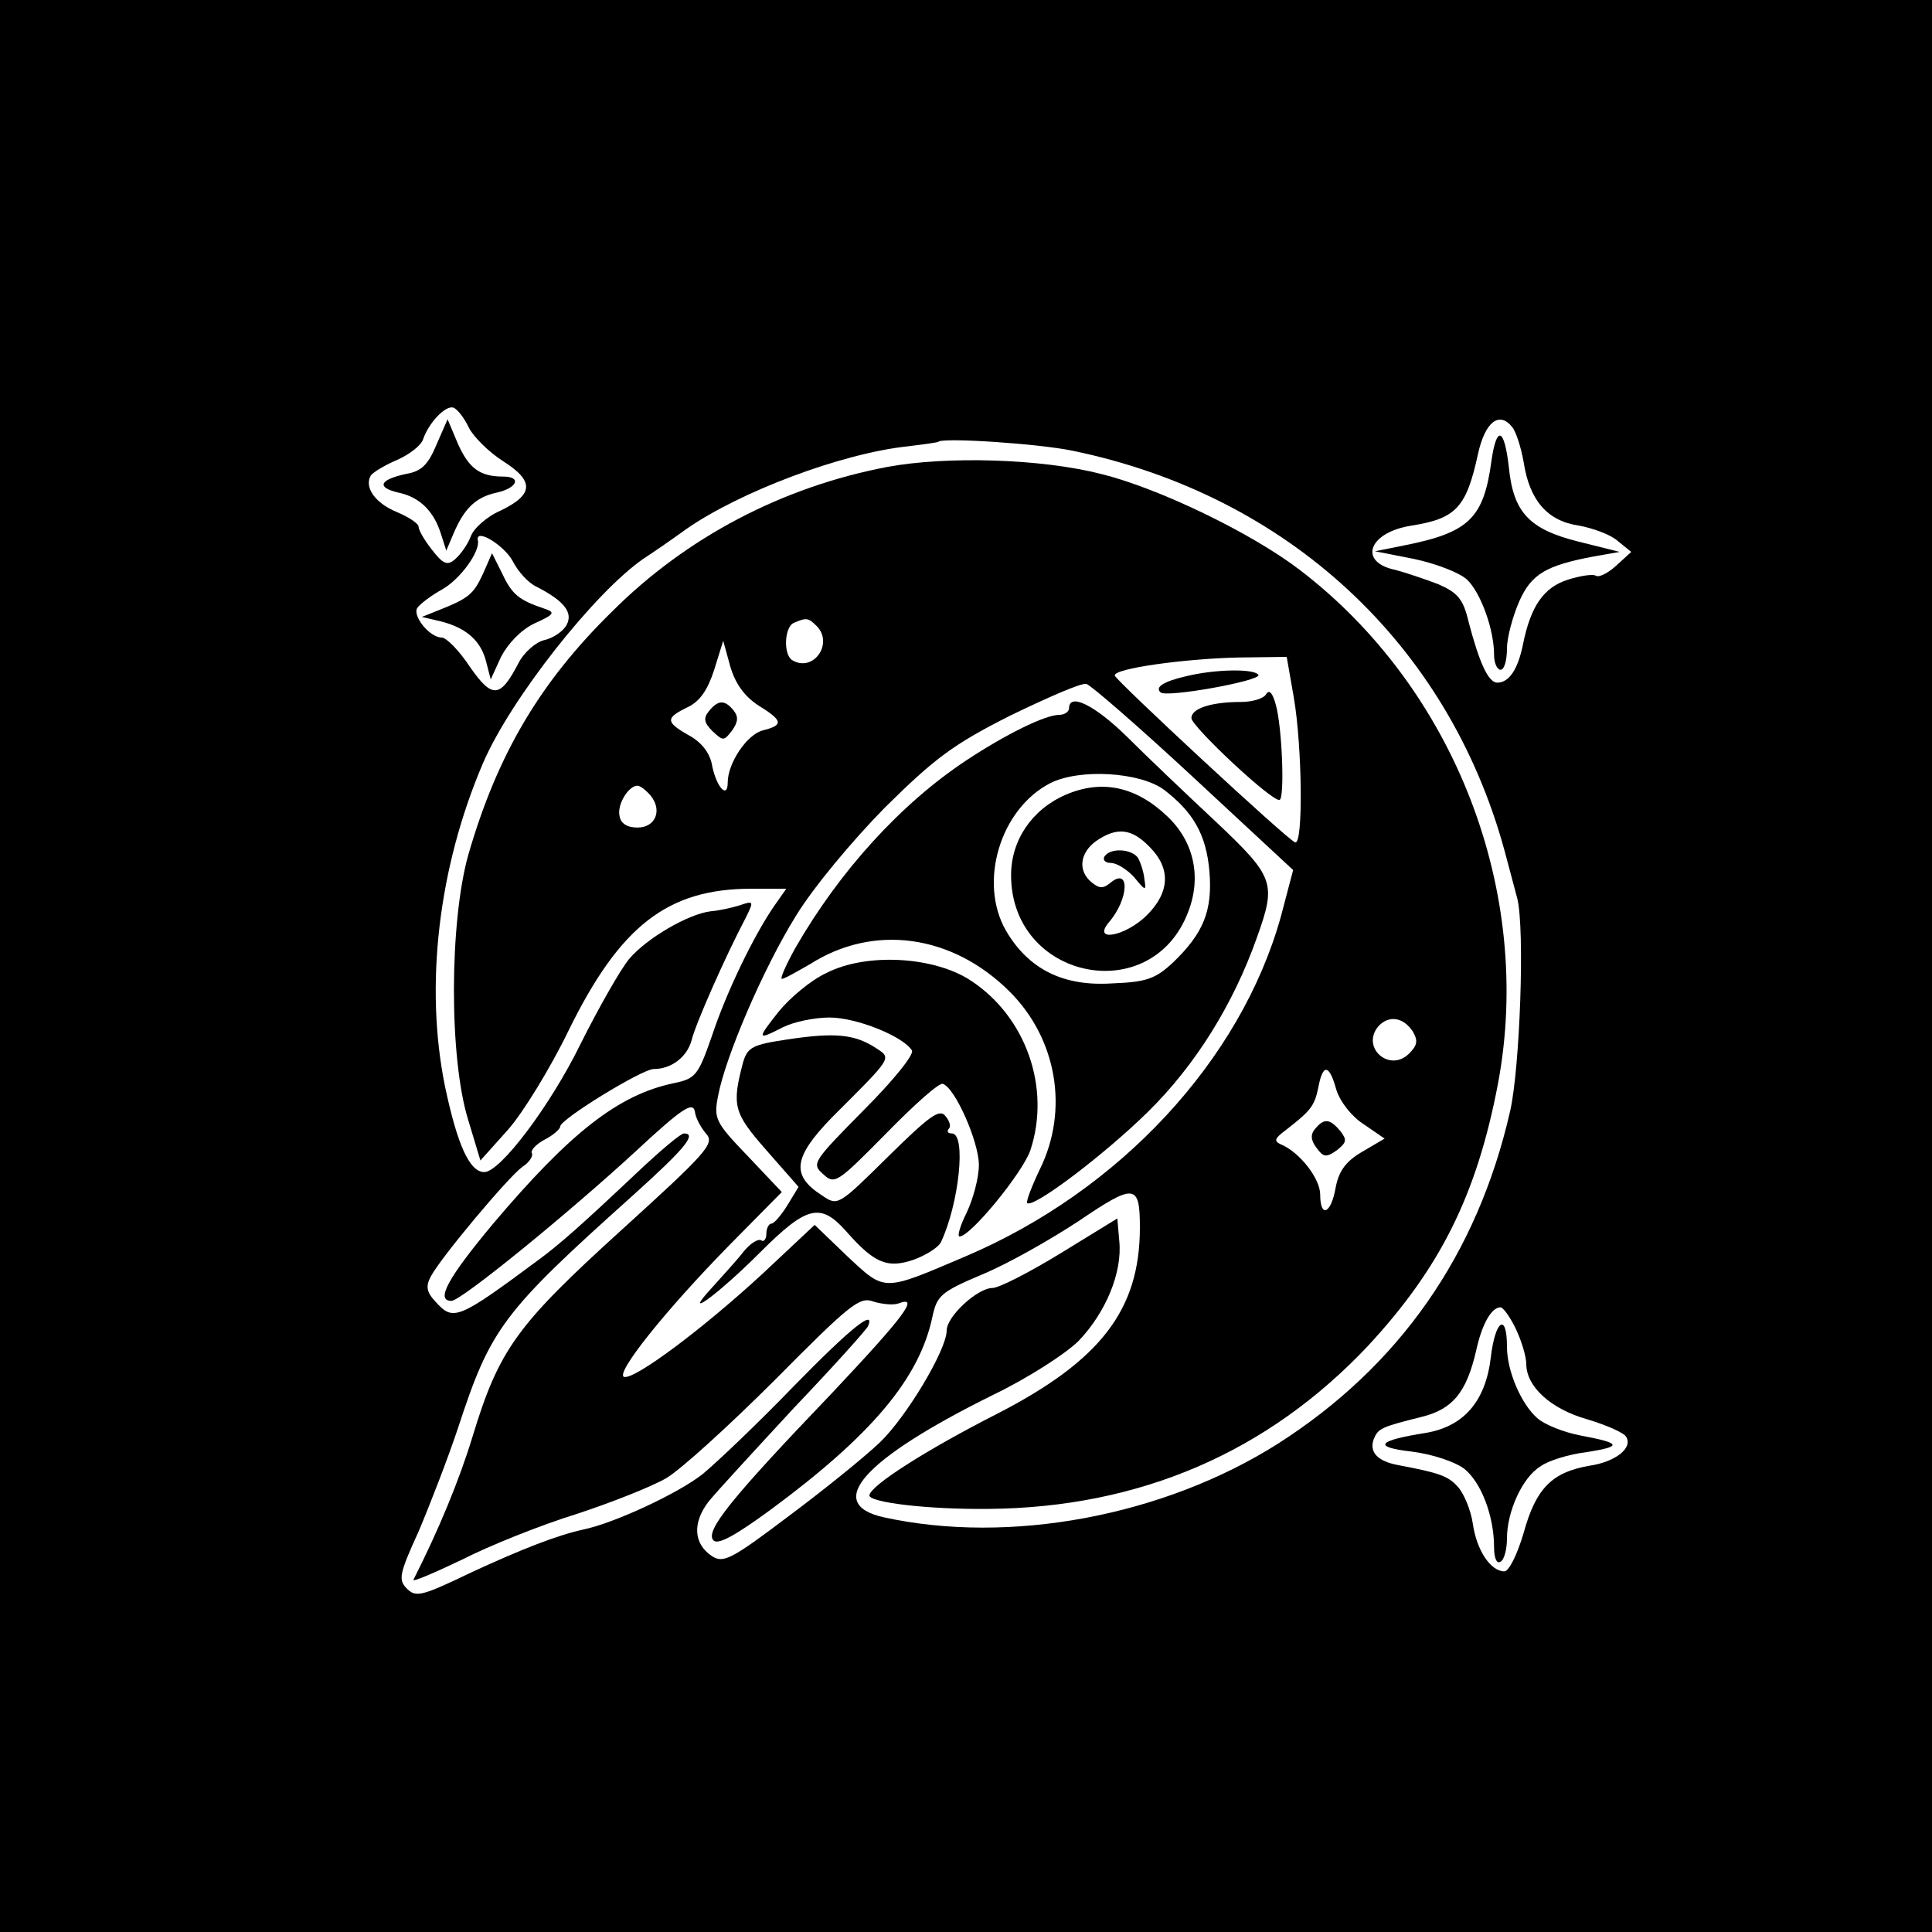 <?xml version="1.0" standalone="no"?>
<!DOCTYPE svg PUBLIC "-//W3C//DTD SVG 20010904//EN"
 "http://www.w3.org/TR/2001/REC-SVG-20010904/DTD/svg10.dtd">
<svg version="1.0" xmlns="http://www.w3.org/2000/svg"
 width="300pt" height="300pt" viewBox="0 0 300 300"
 preserveAspectRatio="xMidYMid meet">
<g transform="translate(0,300) scale(0.1,-0.1)"
fill="#000000" stroke="none">
<path d="M0 1500 l0 -1500 1500 0 1500 0 0 1500 0 1500 -1500 0 -1500 0 0
-1500z m728 836 c7 -14 31 -38 53 -52 49 -31 48 -52 -4 -77 -21 -9 -42 -28
-46 -40 -5 -13 -16 -28 -24 -35 -12 -11 -19 -8 -36 14 -12 15 -21 31 -21 36 0
5 -15 15 -34 23 -34 14 -51 39 -40 57 4 5 22 16 41 24 18 8 37 22 40 32 9 26
35 53 47 49 6 -2 17 -16 24 -31z m1620 1 c6 -7 14 -32 18 -55 9 -59 37 -91 85
-98 22 -4 50 -14 61 -24 l21 -17 -23 -21 c-13 -12 -27 -19 -32 -16 -4 3 -24 0
-43 -6 -38 -12 -58 -41 -70 -100 -8 -40 -22 -60 -40 -60 -14 0 -28 31 -45 96
-8 34 -17 44 -47 57 -21 8 -51 18 -66 22 -59 12 -42 59 26 69 68 11 84 28 102
111 11 50 33 67 53 42z m-682 -37 c333 -69 582 -299 670 -620 8 -30 17 -64 20
-75 12 -48 4 -264 -11 -330 -51 -224 -173 -397 -361 -517 -177 -112 -416 -157
-612 -114 -93 21 -32 90 170 190 54 26 113 64 133 84 42 44 68 106 63 155 l-3
35 -88 -54 c-49 -30 -96 -54 -106 -54 -23 0 -71 -44 -71 -66 0 -30 -63 -135
-104 -174 -23 -22 -86 -73 -141 -114 -90 -68 -102 -74 -120 -62 -28 19 -30 51
-5 84 12 15 72 80 133 146 62 65 114 123 115 127 11 27 -26 -2 -115 -93 -55
-57 -119 -118 -142 -137 -38 -30 -137 -76 -185 -86 -41 -9 -95 -30 -175 -67
-75 -36 -85 -39 -99 -25 -14 14 -12 23 18 89 17 40 45 112 61 160 51 156 69
180 272 362 80 72 100 96 79 96 -5 0 -37 -27 -73 -61 -88 -83 -120 -111 -151
-134 -128 -95 -134 -97 -162 -66 -14 15 -15 24 -7 39 16 30 120 154 142 170
11 7 17 17 15 21 -3 4 6 14 19 21 14 7 25 17 25 21 0 11 127 89 145 89 28 0
52 19 59 45 6 25 52 129 83 188 14 28 14 29 -9 21 -13 -4 -32 -8 -44 -9 -35
-4 -100 -42 -127 -74 -14 -17 -48 -77 -76 -133 -46 -94 -124 -198 -149 -198
-23 0 -42 43 -61 133 -32 157 -10 341 59 502 43 100 174 266 250 318 14 9 43
29 65 45 83 58 241 118 345 129 25 3 46 6 47 7 7 7 157 -3 209 -14z m-870
-171 c8 -16 24 -34 37 -40 43 -22 57 -40 47 -59 -5 -10 -21 -21 -35 -24 -13
-3 -31 -19 -39 -34 -29 -56 -41 -58 -76 -8 -17 26 -37 46 -44 46 -19 0 -46 34
-38 46 4 6 21 19 39 29 28 16 59 59 55 76 -4 20 41 -8 54 -32z m1558 -1193 c9
-19 16 -43 16 -54 0 -35 38 -70 95 -86 30 -9 57 -21 60 -27 11 -17 -16 -39
-57 -45 -58 -10 -83 -35 -102 -104 -10 -34 -23 -60 -30 -60 -21 0 -43 32 -49
74 -3 21 -14 47 -23 57 -15 17 -29 22 -93 34 -32 6 -45 20 -38 40 7 17 11 19
75 35 48 12 69 38 84 102 9 42 24 68 38 68 4 0 15 -15 24 -34z"/>
<path d="M678 2310 c-13 -31 -23 -42 -48 -46 -41 -9 -46 -21 -11 -29 33 -7 55
-29 66 -65 l8 -25 11 26 c17 40 35 57 67 64 32 7 40 25 10 25 -36 0 -53 13
-70 51 l-16 38 -17 -39z"/>
<path d="M2316 2285 c-12 -90 -35 -112 -136 -132 l-45 -9 61 -12 c33 -7 70
-21 82 -32 21 -20 42 -77 42 -117 0 -13 5 -23 10 -23 6 0 10 15 10 33 0 17 9
50 19 73 19 43 42 56 116 70 l40 7 -64 16 c-76 19 -101 45 -108 115 -7 62 -19
66 -27 11z"/>
<path d="M1378 2275 c-163 -31 -312 -109 -428 -225 -112 -110 -178 -222 -223
-378 -29 -104 -30 -314 0 -411 l19 -63 43 48 c23 26 66 96 94 154 80 163 154
220 284 220 l54 0 -19 -27 c-31 -45 -74 -133 -97 -203 -21 -60 -25 -65 -59
-72 -86 -18 -161 -77 -281 -219 -70 -84 -89 -119 -64 -119 15 0 184 138 288
234 70 65 87 76 90 60 1 -10 10 -26 18 -35 13 -15 -1 -30 -132 -149 -162 -147
-190 -185 -231 -320 -21 -69 -53 -146 -92 -223 -2 -4 31 10 75 31 43 22 123
54 178 71 55 18 118 43 140 56 22 13 98 82 169 153 116 117 131 129 152 121
13 -4 31 -6 39 -3 34 13 9 -20 -102 -138 -159 -166 -199 -216 -185 -230 7 -7
33 7 89 48 157 116 231 204 251 300 7 32 13 38 77 65 39 16 106 54 150 83 87
59 95 58 95 -10 0 -128 -61 -207 -223 -290 -108 -55 -196 -111 -197 -126 0
-11 90 -22 185 -21 235 2 434 88 590 254 111 120 168 233 201 406 56 297 -67
615 -309 799 -75 57 -218 126 -307 148 -94 24 -240 28 -332 11z m-110 -247
c27 -27 -5 -73 -38 -53 -14 9 -12 52 3 58 19 8 22 8 35 -5z m-91 -123 c39 -24
40 -31 8 -39 -25 -6 -55 -51 -55 -81 0 -26 -17 -8 -24 25 -3 20 -16 37 -36 48
-37 21 -37 27 -2 44 19 9 31 27 41 58 l14 45 11 -40 c8 -27 22 -46 43 -60z
m832 12 c13 -75 15 -230 2 -225 -12 4 -279 252 -280 259 -2 11 108 26 190 28
l77 1 11 -63z m-155 -125 l154 -143 -19 -72 c-62 -223 -250 -426 -490 -528
-129 -55 -124 -55 -183 0 l-51 49 -80 -75 c-93 -86 -200 -166 -216 -161 -14 5
63 102 164 205 l81 82 -53 56 c-50 52 -53 58 -46 93 11 60 70 198 121 280 27
44 86 115 138 168 78 77 106 98 195 143 58 28 110 51 118 49 7 -2 82 -67 167
-146z m-844 -27 c19 -23 8 -50 -20 -50 -16 0 -26 6 -28 18 -4 18 14 47 28 47
4 0 13 -7 20 -15z m1184 -367 c8 -14 7 -21 -6 -34 -30 -30 -75 9 -48 42 16 18
39 15 54 -8z m-119 -90 c6 -19 24 -42 43 -54 l32 -22 -34 -20 c-26 -15 -37
-30 -42 -56 -7 -41 -24 -48 -24 -11 0 25 -32 66 -61 78 -11 5 -10 9 6 21 40
31 46 38 52 67 7 38 17 37 28 -3z"/>
<path d="M1101 1896 c-9 -11 -8 -18 5 -31 17 -16 18 -16 31 1 9 13 10 21 2 31
-14 17 -24 16 -38 -1z"/>
<path d="M1842 1950 c-35 -8 -49 -17 -40 -25 8 -9 157 18 152 27 -6 10 -67 9
-112 -2z"/>
<path d="M1966 1922 c-4 -7 -22 -12 -39 -12 -46 0 -77 -10 -77 -25 0 -13 127
-132 137 -127 8 3 4 113 -6 148 -5 18 -10 24 -15 16z"/>
<path d="M1660 1900 c0 -5 -7 -10 -15 -10 -22 0 -83 -30 -145 -71 -101 -67
-196 -171 -265 -291 -15 -27 -24 -48 -21 -48 4 0 23 11 44 23 99 63 221 46
310 -43 73 -73 92 -183 47 -275 -13 -27 -22 -51 -20 -53 9 -9 121 76 188 142
73 72 132 166 169 271 30 84 27 93 -64 179 -46 43 -108 102 -138 132 -50 49
-90 69 -90 44z m147 -126 c46 -35 66 -70 71 -127 5 -61 -9 -96 -57 -142 -27
-25 -41 -30 -94 -32 -76 -5 -130 22 -165 82 -43 75 -9 189 69 229 46 23 139
17 176 -10z"/>
<path d="M1655 1766 c-53 -23 -85 -71 -85 -125 0 -162 218 -207 275 -57 21 54
9 109 -32 148 -49 47 -102 58 -158 34z m130 -81 c33 -33 32 -70 -4 -106 -33
-33 -86 -43 -59 -11 31 36 33 87 2 61 -11 -9 -17 -9 -29 1 -22 18 -18 46 7 64
32 22 55 20 83 -9z"/>
<path d="M1715 1670 c-3 -5 1 -10 10 -10 9 0 25 -10 36 -22 18 -22 19 -22 16
-3 -1 11 -6 26 -10 33 -10 14 -43 16 -52 2z"/>
<path d="M1283 1489 c-24 -11 -57 -39 -74 -60 -34 -43 -34 -45 7 -24 16 8 48
15 72 15 42 0 114 -29 128 -51 4 -6 -28 -46 -75 -93 -79 -80 -81 -83 -63 -99
18 -17 22 -14 98 63 43 44 82 79 88 77 19 -6 56 -90 56 -126 0 -20 -9 -53 -19
-74 -10 -20 -15 -37 -11 -37 17 0 98 99 110 134 32 97 -7 207 -92 263 -57 38
-163 44 -225 12z"/>
<path d="M1223 1386 c-54 -8 -62 -12 -69 -35 -18 -68 -15 -79 36 -137 l50 -57
-17 -28 c-10 -16 -21 -29 -25 -29 -4 0 -8 -7 -8 -16 0 -8 -4 -13 -8 -10 -5 3
-17 -5 -27 -17 -9 -12 -32 -37 -49 -56 -50 -54 8 -12 74 54 73 73 94 78 134
33 44 -50 64 -58 105 -44 19 7 38 19 42 27 28 59 40 169 17 169 -6 0 -8 3 -5
7 4 3 2 12 -5 20 -9 12 -25 0 -89 -63 -78 -77 -78 -77 -103 -60 -48 31 -44 59
15 120 98 98 94 92 67 110 -32 20 -62 23 -135 12z"/>
<path d="M2042 1247 c-7 -8 -7 -17 2 -29 11 -15 15 -16 32 -4 15 12 16 16 5
30 -16 19 -25 20 -39 3z"/>
<path d="M750 2109 c-15 -32 -22 -38 -70 -57 l-25 -10 30 -7 c39 -10 62 -30
70 -63 l7 -27 16 35 c11 21 31 42 52 52 31 14 33 17 15 23 -39 13 -50 22 -65
54 l-16 32 -14 -32z"/>
<path d="M2315 893 c-8 -69 -42 -108 -101 -118 -76 -12 -83 -22 -22 -29 32 -4
68 -16 82 -27 26 -21 46 -73 46 -122 0 -16 4 -26 10 -22 6 3 10 20 10 36 0 42
24 95 52 112 12 9 45 19 71 22 57 9 55 14 -9 26 -26 5 -56 17 -67 27 -25 22
-47 73 -47 111 0 53 -18 42 -25 -16z"/>
</g>
</svg>
